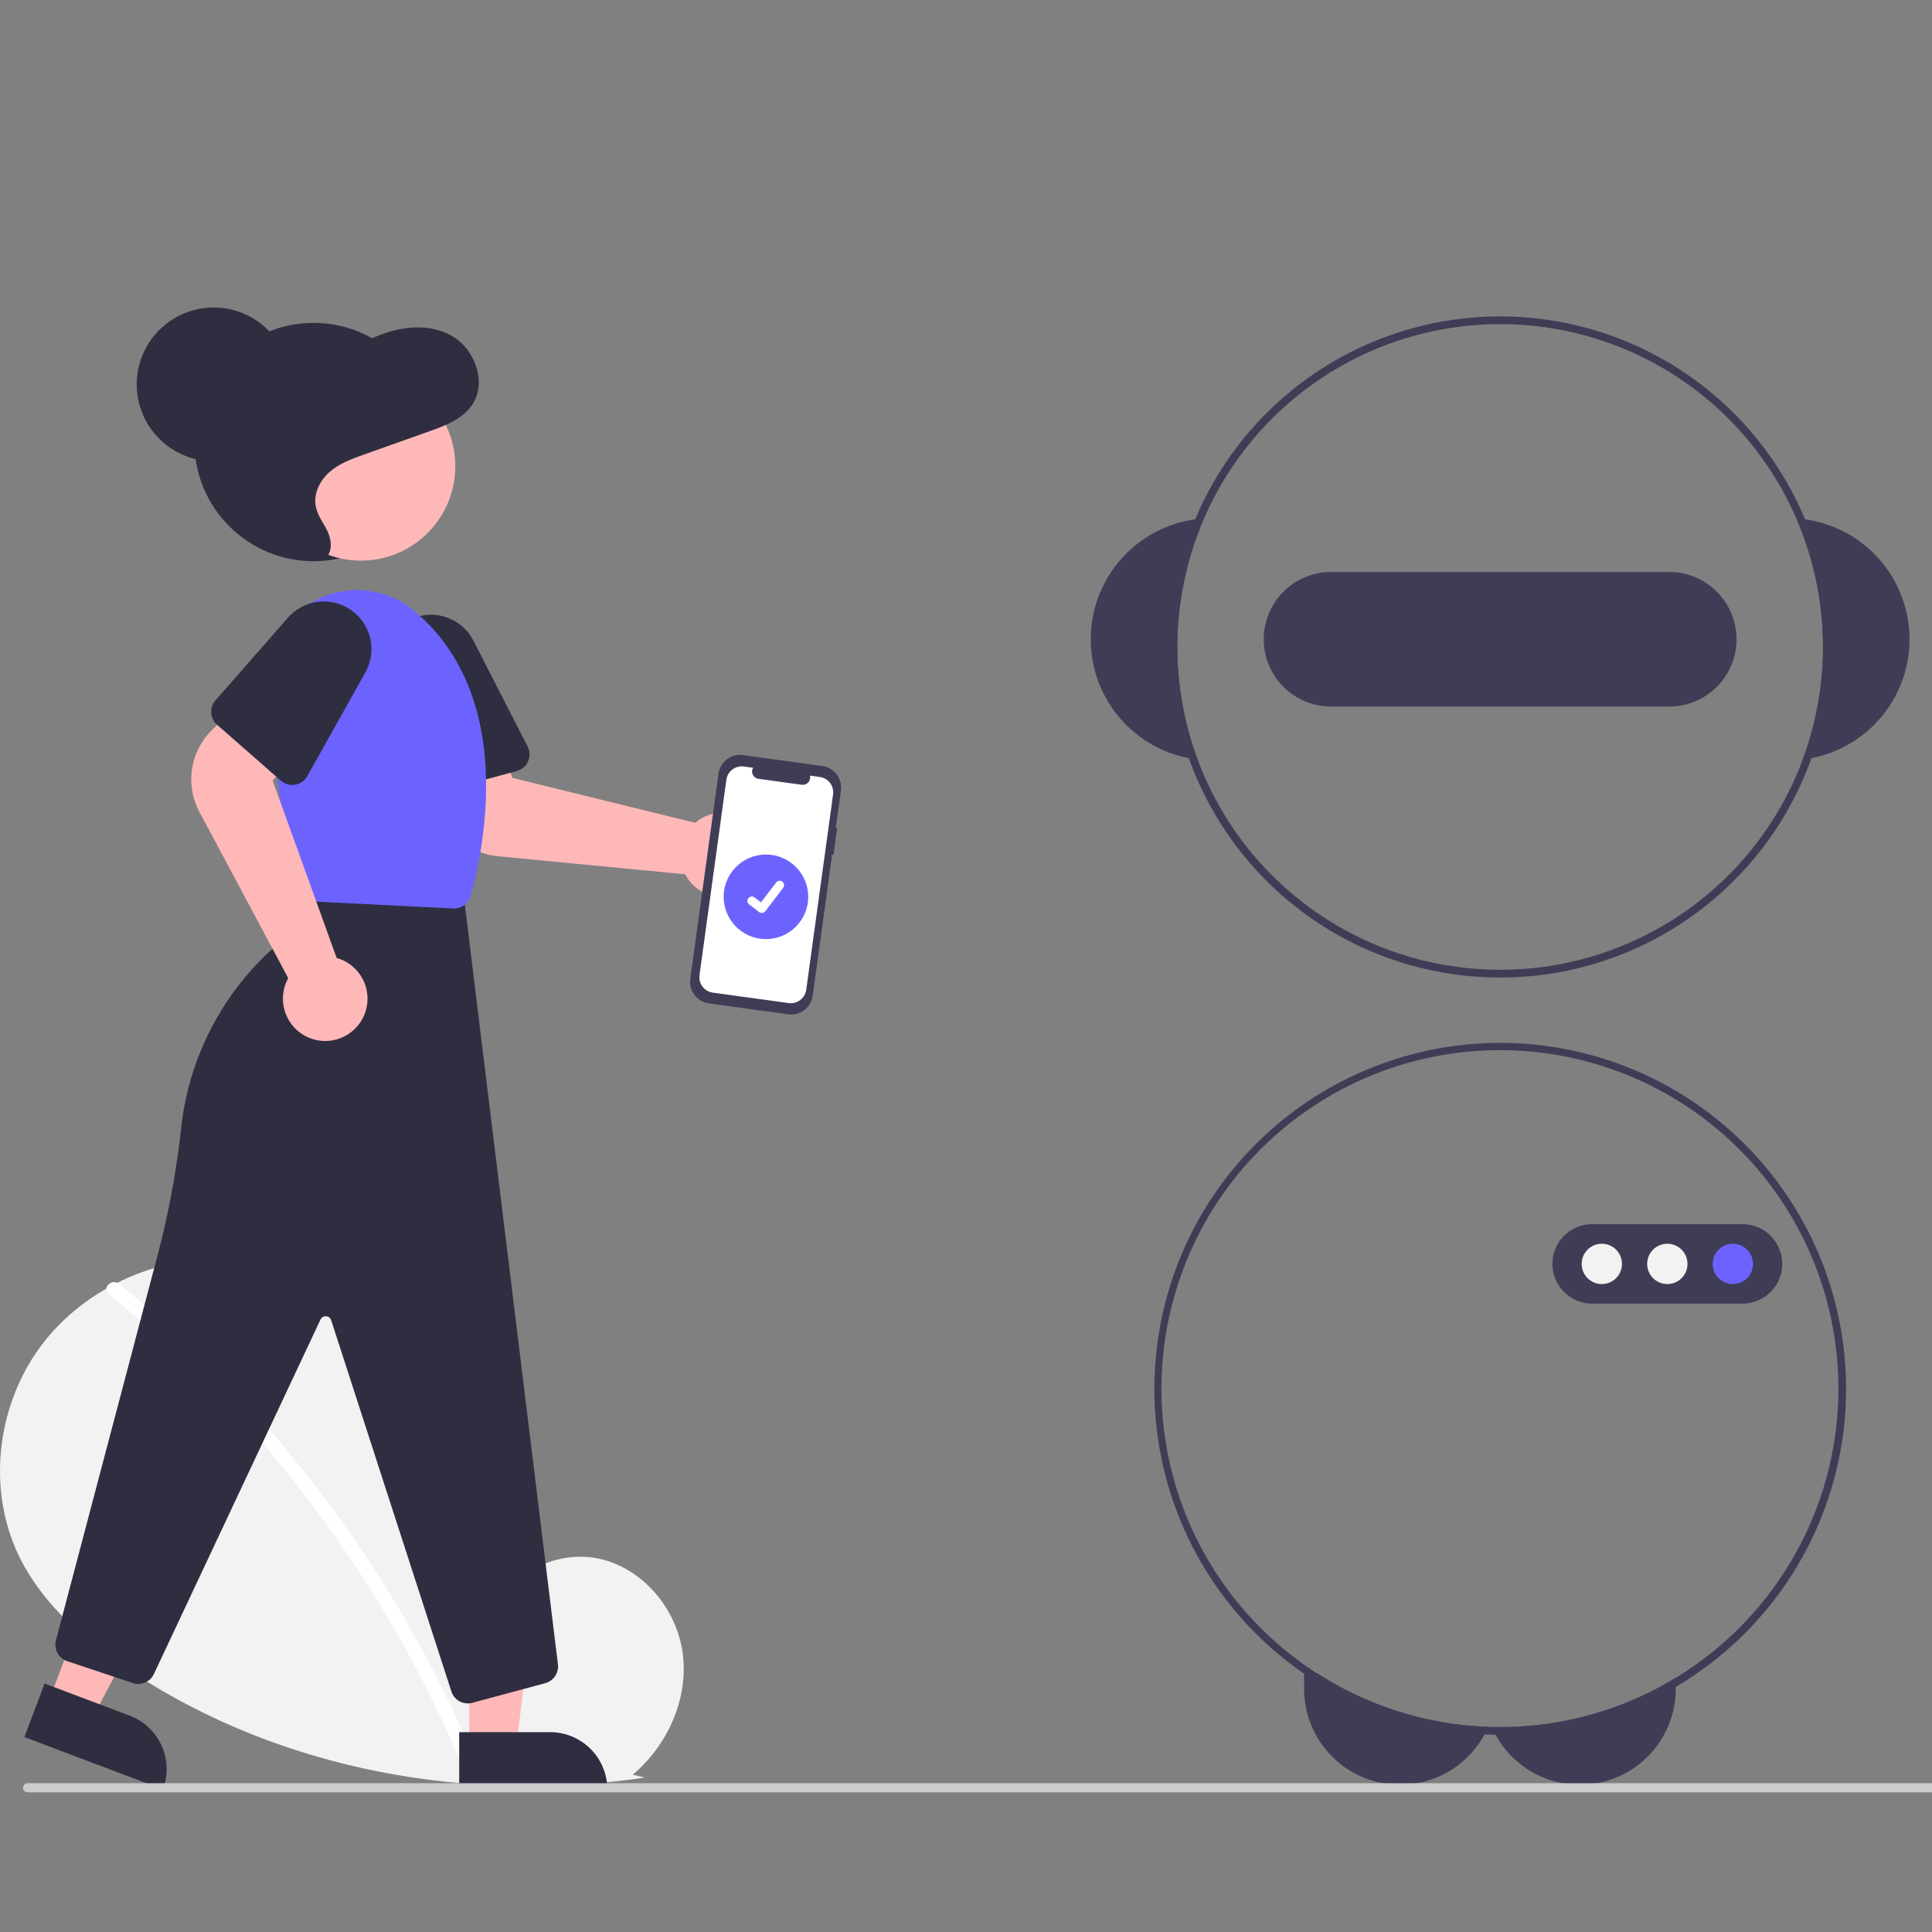 <?xml version="1.0" encoding="UTF-8" standalone="no"?>
<svg
   data-name="Layer 1"
   width="502.62"
   height="502.62"
   viewBox="0 0 502.62 502.62"
   version="1.1"
   id="svg197"
   sodipodi:docname="menu1.svg"
   inkscape:version="1.1.2 (0a00cf5339, 2022-02-04)"
   xmlns:inkscape="http://www.inkscape.org/namespaces/inkscape"
   xmlns:sodipodi="http://sodipodi.sourceforge.net/DTD/sodipodi-0.dtd"
   xmlns="http://www.w3.org/2000/svg"
   xmlns:svg="http://www.w3.org/2000/svg">
  <rect x="0" y="0" width="502.62" height="502.62" fill="#808080" stroke="none"/>
  <defs
     id="defs201" />
  <sodipodi:namedview
     id="namedview199"
     pagecolor="#ffffff"
     bordercolor="#666666"
     borderopacity="1.0"
     inkscape:pageshadow="2"
     inkscape:pageopacity="0.0"
     inkscape:pagecheckerboard="0"
     showgrid="false"
     inkscape:zoom="0.64071367"
     inkscape:cx="333.22217"
     inkscape:cy="230.21204"
     inkscape:window-width="1366"
     inkscape:window-height="704"
     inkscape:window-x="0"
     inkscape:window-y="0"
     inkscape:window-maximized="1"
     inkscape:current-layer="svg197" />
  <path
     d="m 342.686,435.31 a 87.339,87.339 0 0 0 44.47,13.94 20.85,20.85 0 0 1 -0.95,1.96 25.067,25.067 0 0 1 -7.6,8.55 24.969,24.969 0 0 1 -39.34,-20.42 v -4.03 z"
     fill="#3f3d56"
     id="path135" />
  <path
     d="m 435.956,436.49 v 2.85 a 24.961,24.961 0 0 1 -46.88,11.95 20.848,20.848 0 0 1 -0.99,-2.01 c 0.73,0.02 1.45,0.03 2.18,0.03 a 87.467,87.467 0 0 0 45.69,-12.82 z"
     fill="#3f3d56"
     id="path137" />
  <path
     d="m 469.596,135.11 c -0.75,-0.11 -1.51,-0.18 -2.27,-0.23 a 83.981,83.981 0 0 1 1.67,62.71 c 0.76,-0.09 1.51,-0.21 2.26,-0.35 a 31.502,31.502 0 0 0 -1.66,-62.13 z"
     fill="#3f3d56"
     id="path139" />
  <path
     d="m 313.206,134.88 c -0.76,0.05 -1.52,0.12 -2.27,0.23 a 31.502,31.502 0 0 0 -1.66,62.13 c 0.75,0.14 1.5,0.26 2.26,0.35 a 83.981,83.981 0 0 1 1.67,-62.71 z"
     fill="#3f3d56"
     id="path141" />
  <path
     d="m 469.596,135.11 a 85.997,85.997 0 1 0 6.67,33.2 86.115,86.115 0 0 0 -6.67,-33.2 z m -0.6,62.48 a 83.981,83.981 0 1 1 5.27,-29.28 84.122,84.122 0 0 1 -5.27,29.28 z"
     fill="#3f3d56"
     id="path143" />
  <path
     d="m 434.266,148.81 h -88 a 17.5,17.5 0 0 0 0,35 h 88 a 17.5,17.5 0 0 0 0,-35 z"
     fill="#3f3d56"
     id="path145" />
  <path
     d="m 390.266,271.31 a 89.997,89.997 0 0 0 -4.06,179.9 c 0.95,0.05 1.91,0.08 2.87,0.08 0.4,0.02 0.79,0.02 1.19,0.02 a 90,90 0 0 0 0,-180 z m 45.69,165.18 a 87.467,87.467 0 0 1 -45.69,12.82 c -0.73,0 -1.45,-0.01 -2.18,-0.03 q -0.465,0 -0.93,-0.03 a 88.051,88.051 0 1 1 48.8,-12.76 z"
     fill="#3f3d56"
     id="path147" />
  <path
     d="m 453.433,339.143 h -39.334 a 10.334,10.334 0 0 1 0,-20.667 h 39.334 a 10.334,10.334 0 0 1 0,20.667 z"
     fill="#3f3d56"
     id="path149" />
  <circle
     cx="416.722"
     cy="328.81"
     fill="#f2f2f2"
     id="circle151"
     r="5.244" />
  <circle
     cx="433.766"
     cy="328.81"
     fill="#f2f2f2"
     id="circle153"
     r="5.244" />
  <circle
     cx="450.811"
     cy="328.81"
     fill="#6c63ff"
     id="circle155"
     r="5.244" />
  <path
     d="m 164.625,461.698 c 8.993,-7.599 14.455,-19.602 13.022,-31.288 -1.432,-11.686 -10.305,-22.428 -21.813,-24.91 -11.509,-2.481 -24.628,4.388 -28.123,15.63 -1.924,-21.674 -4.141,-44.257 -15.664,-62.715 -10.434,-16.713 -28.507,-28.672 -48.093,-30.811 -19.586,-2.139 -40.208,5.941 -52.424,21.4 -12.215,15.459 -15.206,37.934 -6.651,55.682 6.302,13.075 17.914,22.805 30.079,30.721 38.813,25.255 86.96,33.788 132.772,27.046 z"
     fill="#f2f2f2"
     id="path157" />
  <path
     d="m 30.899,333.992 a 317.625,317.625 0 0 1 44.264,43.954 322.163,322.163 0 0 1 34.908,51.663 320.844,320.844 0 0 1 14.948,31.651 c 0.898,2.2 -2.675,3.158 -3.562,0.982 A 315.276,315.276 0 0 0 92.649,407.737 317.26,317.26 0 0 0 54.013,360.008 316.501,316.501 0 0 0 28.287,336.604 c -1.844,-1.502 0.783,-4.102 2.612,-2.612 z"
     fill="#ffffff"
     id="path159" />
  <circle
     cx="81.576"
     cy="115"
     fill="#2f2e41"
     id="circle161"
     r="31" />
  <path
     d="m 197.194,228.511 a 10.778,10.778 0 0 1 -2.149,2.373 11.002,11.002 0 0 1 -16.227,-2.498 10.24,10.24 0 0 1 -0.537,-0.938 l -48.85,-4.713 a 18.013,18.013 0 0 1 -15.887,-14.5 l -2.773,-14.617 19.064,-2.966 3.421,11.709 47.628,11.699 a 10.49,10.49 0 0 1 1.17,-0.89 11.003,11.003 0 0 1 15.139,15.341 z"
     fill="#ffb8b8"
     id="path163" />
  <path
     d="m 134.428,200.594 -21.296,5.753 a 4.505,4.505 0 0 1 -5.518,-3.171 l -7.459,-27.612 a 12.399,12.399 0 0 1 23.004,-8.888 l 14.1,27.521 a 4.5,4.5 0 0 1 -2.831,6.396 z"
     fill="#2f2e41"
     id="path165" />
  <polygon
     points="202.092,374.133 214.351,374.133 220.184,326.845 202.089,326.846 "
     fill="#ffb8b8"
     id="polygon167"
     transform="translate(-80,80)" />
  <path
     d="m 157.996,465.516 -38.531,0.002 -6.8e-4,-14.887 23.644,-10e-4 a 14.887,14.887 0 0 1 14.888,14.886 v 0 z"
     fill="#2f2e41"
     id="path169" />
  <polygon
     points="92.822,362.185 104.292,366.515 126.454,324.337 109.526,317.946 "
     fill="#ffb8b8"
     id="polygon171"
     transform="translate(-80,80)" />
  <path
     d="m 42.39,465.517 -36.047,-13.61 5.259,-13.927 22.12,8.352 a 14.887,14.887 0 0 1 8.669,19.186 v 0 z"
     fill="#2f2e41"
     id="path173" />
  <path
     d="m 121.705,443.149 a 4.497,4.497 0 0 1 -4.276,-3.114 L 86.16,343.471 a 1.5,1.5 0 0 0 -2.785,-0.177 l -43.334,92.201 a 4.504,4.504 0 0 1 -5.495,2.355 l -17.067,-5.689 a 4.509,4.509 0 0 1 -2.928,-5.418 L 41.096,326.196 a 229.082,229.082 0 0 0 6.003,-32.427 73.51,73.51 0 0 1 23.717,-46.877 34.205,34.205 0 0 0 10.766,-20.463 l 0.071,-0.503 38.874,6.138 24.624,200.929 a 4.52,4.52 0 0 1 -3.297,4.892 l -18.974,5.108 a 4.48,4.48 0 0 1 -1.175,0.156 z"
     fill="#2f2e41"
     id="path175" />
  <circle
     cx="93.891"
     cy="121.291"
     fill="#ffb8b8"
     id="circle177"
     r="24.561" />
  <path
     d="m 118.111,236.349 c -0.077,0 -0.154,-0.002 -0.231,-0.006 L 79.344,234.416 a 4.475,4.475 0 0 1 -4.252,-4.035 L 69.827,179.053 A 23.172,23.172 0 0 1 99.152,154.383 h 2.4e-4 a 22.474,22.474 0 0 1 8.246,4.242 c 27.108,22.262 18.367,62.598 15.043,74.43 a 4.482,4.482 0 0 1 -4.329,3.294 z"
     fill="#6c63ff"
     id="path179" />
  <path
     d="m 84.586,270.814 a 10.778,10.778 0 0 1 -3.166,-0.475 11.002,11.002 0 0 1 -6.909,-14.894 10.238,10.238 0 0 1 0.483,-0.967 L 51.859,211.198 a 18.013,18.013 0 0 1 3.272,-21.259 l 10.634,-10.405 13.03,14.229 -7.853,9.334 16.642,46.134 a 10.492,10.492 0 0 1 1.389,0.481 11.003,11.003 0 0 1 -4.387,21.102 z"
     fill="#ffb8b8"
     id="path181" />
  <path
     d="m 73.061,203.094 -16.586,-14.544 a 4.505,4.505 0 0 1 -0.417,-6.35 l 18.857,-21.505 a 12.399,12.399 0 0 1 20.142,14.229 L 79.955,201.908 a 4.5,4.5 0 0 1 -6.894,1.186 z"
     fill="#2f2e41"
     id="path183" />
  <path
     d="m 78.086,145.149 c 2.241,0.795 4.988,1.495 6.752,-0.153 1.722,-1.609 1.408,-4.551 0.394,-6.718 -1.014,-2.167 -2.587,-4.096 -3.069,-6.456 -0.691,-3.381 1.096,-6.894 3.647,-9.098 2.551,-2.204 5.762,-3.362 8.896,-4.477 l 17.193,-6.112 c 4.256,-1.513 8.842,-3.29 11.223,-7.271 3.446,-5.761 0.296,-13.995 -5.357,-17.356 -5.652,-3.361 -12.792,-2.735 -18.891,-0.372 -3.373,1.307 -6.582,3.109 -10.07,4.029 -6.884,1.816 -14.712,0.187 -20.761,4.068 -5.266,3.379 -7.709,10.273 -7.531,16.724 0.177,6.451 2.553,12.595 5.058,18.494 1.491,3.51 3.083,7.06 5.607,9.852 2.525,2.792 6.173,4.745 9.817,4.231 z"
     fill="#2f2e41"
     id="path185" />
  <circle
     cx="55.576"
     cy="100"
     fill="#2f2e41"
     id="circle187"
     r="20" />
  <path
     id="a5b0fbf6-85a2-48e8-ad40-c81376cd9893-61"
     data-name="Path 22"
     d="m 217.788,215.45 -0.355,-0.049 1.337,-9.723 a 5.68,5.68 0 0 0 -4.854,-6.401 l -20.6,-2.832 a 5.68,5.68 0 0 0 -6.401,4.854 l -7.332,53.34 a 5.68,5.68 0 0 0 4.854,6.401 l 20.6,2.832 a 5.68,5.68 0 0 0 6.401,-4.854 l 5.044,-36.697 0.355,0.049 z"
     fill="#3f3d56" />
  <path
     id="a5d1dbd7-b3f0-4599-af89-34309e57a462-62"
     data-name="Path 23"
     d="m 213.268,202.13 -2.565,-0.353 a 1.922,1.922 0 0 1 -2.124,2.381 l -11.256,-1.547 a 1.922,1.922 0 0 1 -1.403,-2.866 l -2.395,-0.329 a 4.046,4.046 0 0 0 -4.56,3.458 l -6.984,50.804 a 4.046,4.046 0 0 0 3.458,4.56 l 19.743,2.714 a 4.046,4.046 0 0 0 4.56,-3.458 v 0 l 6.984,-50.804 a 4.046,4.046 0 0 0 -3.458,-4.559 z"
     fill="#ffffff" />
  <circle
     cx="199.266"
     cy="233.31"
     fill="#6c63ff"
     id="circle191"
     r="11" />
  <path
     d="m 198.176,237.506 a 1.141,1.141 0 0 1 -0.686,-0.228 l -0.012,-0.009 -2.585,-1.979 a 1.148,1.148 0 1 1 1.397,-1.823 l 1.674,1.284 3.957,-5.16 a 1.148,1.148 0 0 1 1.61,-0.213 l -0.025,0.033 0.025,-0.033 a 1.15,1.15 0 0 1 0.213,1.61 l -4.654,6.07 a 1.149,1.149 0 0 1 -0.914,0.448 z"
     fill="#ffffff"
     id="path193" />
  <path
     d="M 846.429,466.288 H 7.135 a 1.191,1.191 0 0 1 0,-2.381 h 839.294 a 1.191,1.191 0 0 1 0,2.381 z"
     fill="#cccccc"
     id="path195" />
</svg>
